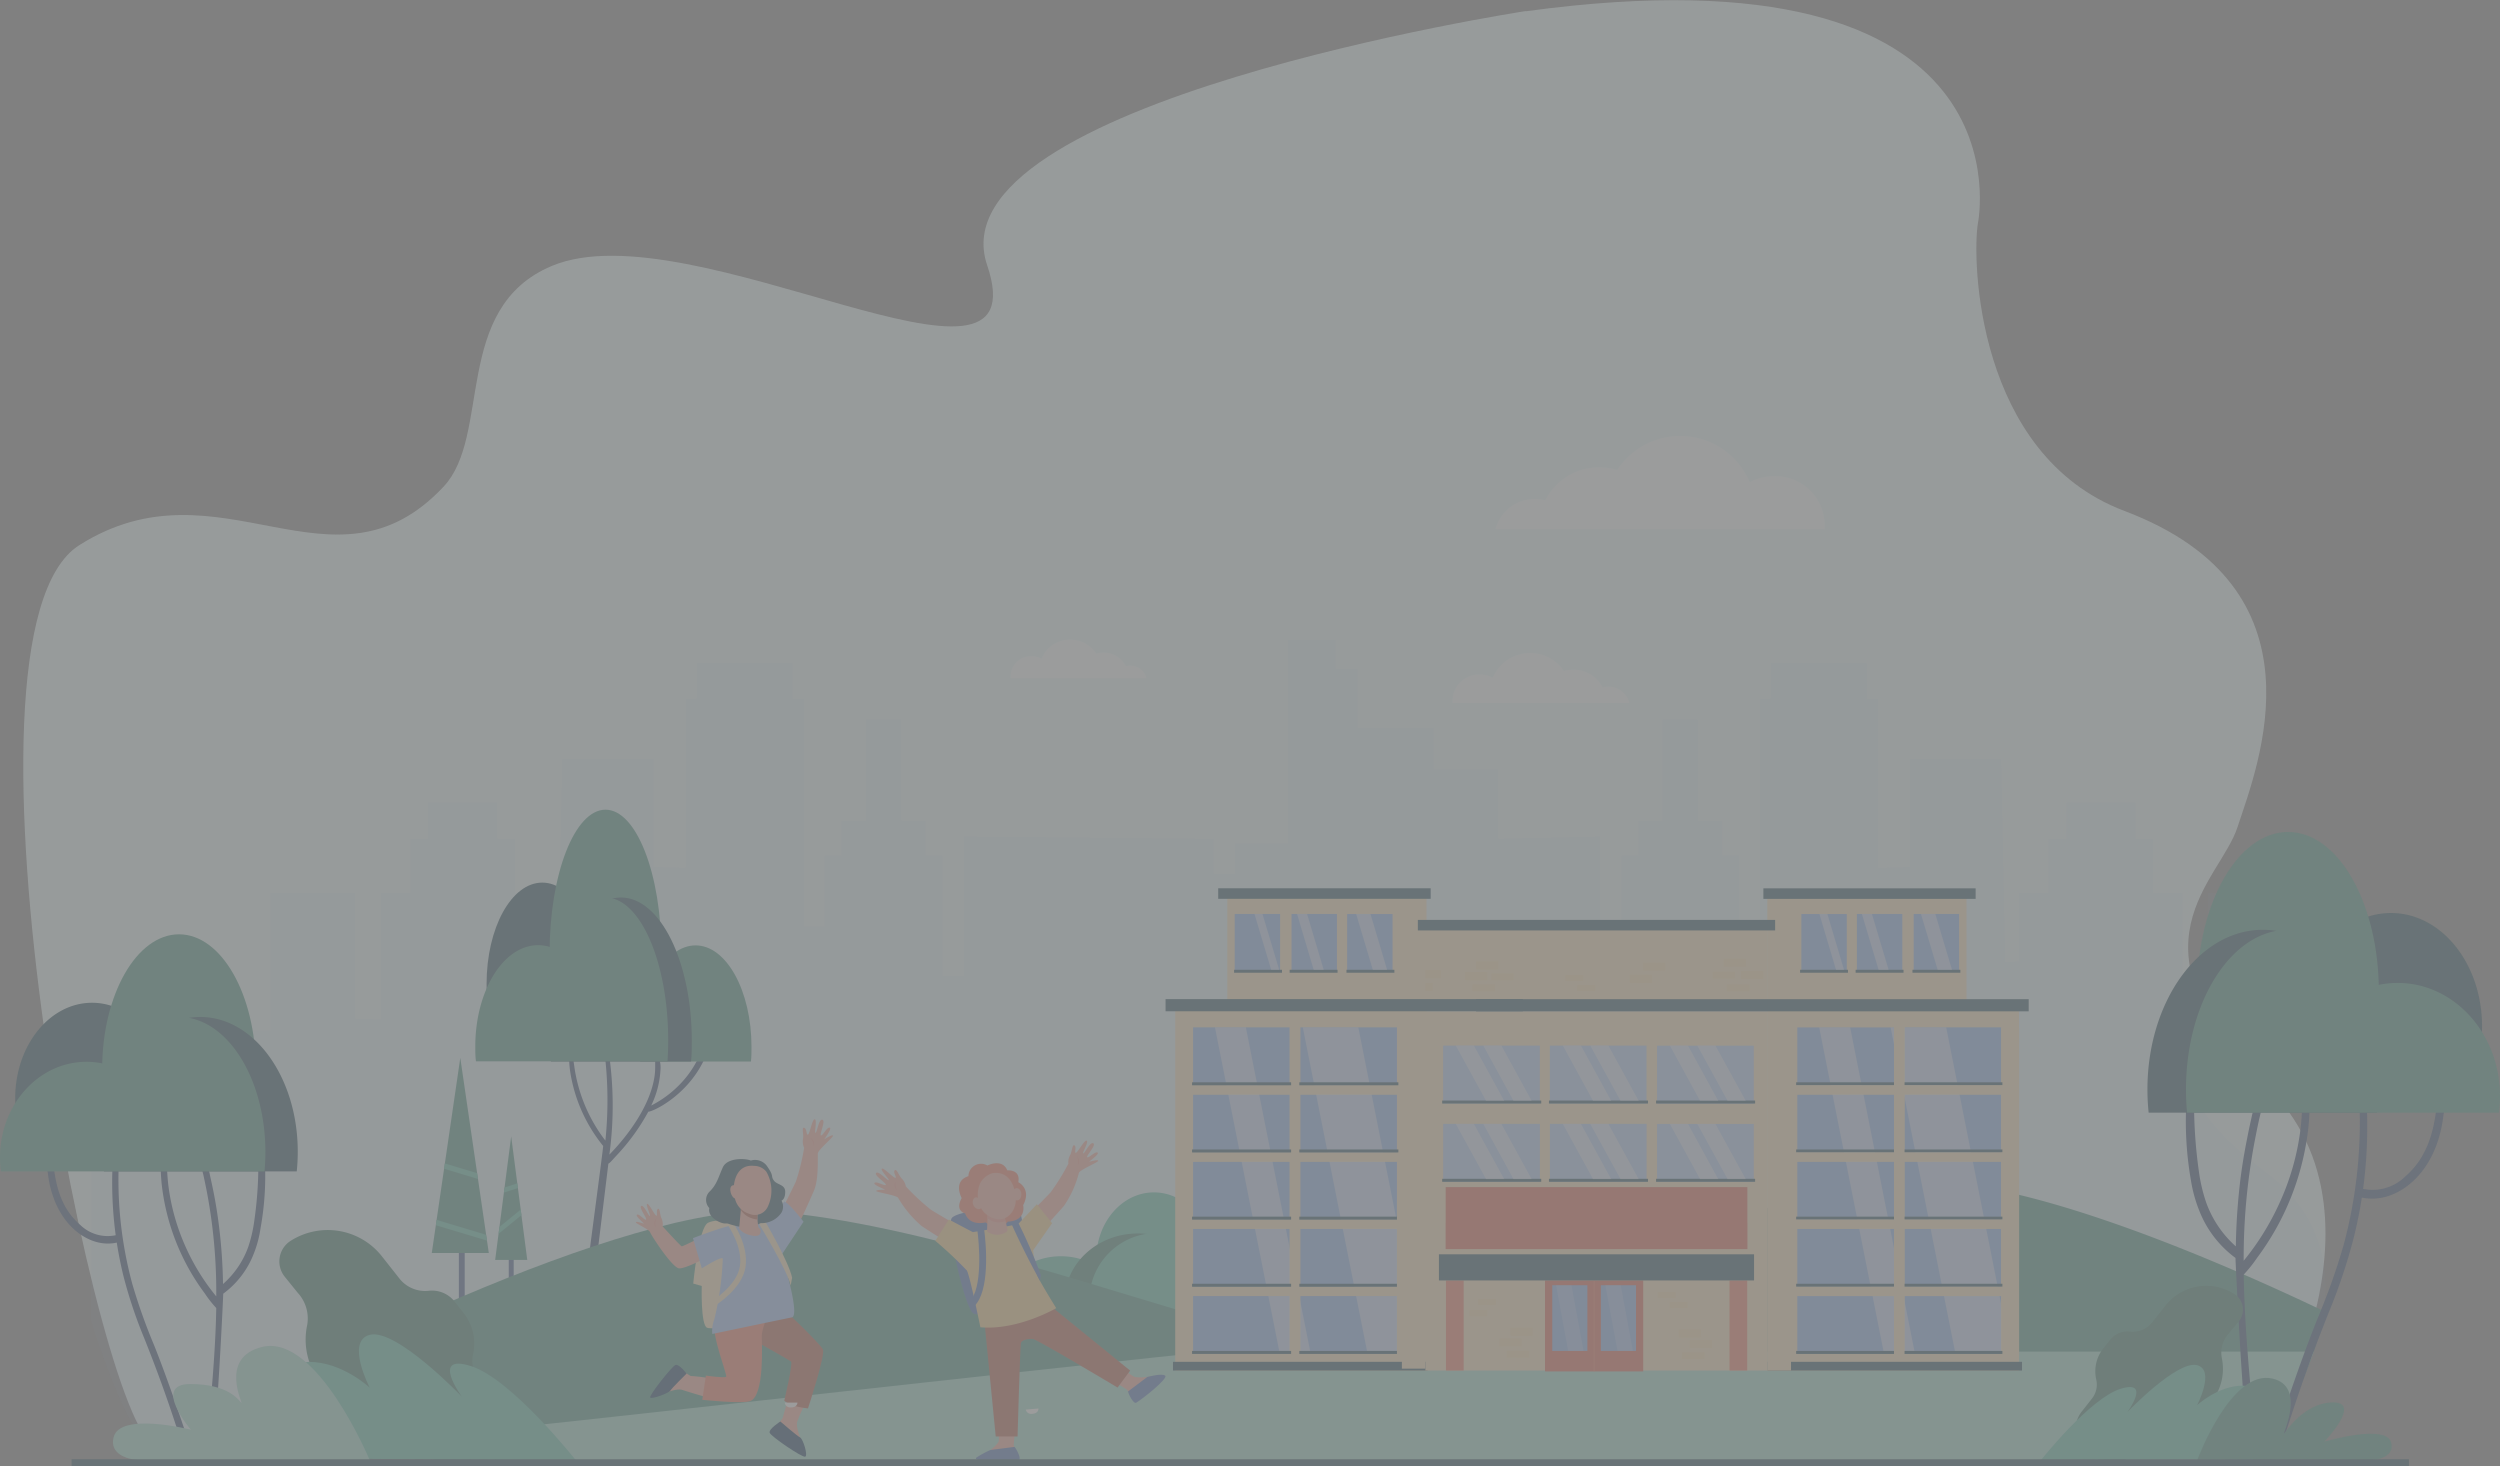 <svg xmlns="http://www.w3.org/2000/svg" viewBox="0 0 369.93 217">
  <rect x="0" y="0" width="369.93" height="217" fill="#808080" stroke="none"/>
  <defs>
    <style>
      .cls-1 {
        isolation: isolate;
      }

      .cls-2 {
        opacity: 0.22;
      }

      .cls-3 {
        fill: #eafcfc;
      }

      .cls-17, .cls-21, .cls-24, .cls-25, .cls-4 {
        mix-blend-mode: multiply;
      }

      .cls-4 {
        opacity: 0.1;
      }

      .cls-5 {
        fill: #86b1f2;
      }

      .cls-6 {
        fill: #355389;
      }

      .cls-7 {
        fill: #3c8f7c;
      }

      .cls-8 {
        fill: #50bfa5;
      }

      .cls-9 {
        fill: #367f6c;
      }

      .cls-10 {
        fill: #29446d;
      }

      .cls-11 {
        fill: #184655;
      }

      .cls-12 {
        fill: #96d9c9;
      }

      .cls-13 {
        fill: #327765;
      }

      .cls-14, .cls-19, .cls-23, .cls-33 {
        fill: #fff;
      }

      .cls-14 {
        opacity: 0.8;
      }

      .cls-15 {
        fill: #fcf5eb;
      }

      .cls-16, .cls-17, .cls-21 {
        fill: #fae0b2;
      }

      .cls-18, .cls-25 {
        fill: #e25a44;
      }

      .cls-19, .cls-23 {
        mix-blend-mode: overlay;
      }

      .cls-19, .cls-21 {
        opacity: 0.5;
      }

      .cls-20 {
        fill: #accbf9;
      }

      .cls-22 {
        fill: #f47458;
      }

      .cls-23 {
        opacity: 0.2;
      }

      .cls-24, .cls-30 {
        fill: #f7cc7f;
      }

      .cls-24, .cls-25 {
        opacity: 0.3;
      }

      .cls-26 {
        fill: #466eb6;
      }

      .cls-27 {
        fill: #f7a491;
      }

      .cls-28 {
        fill: #b75742;
      }

      .cls-29 {
        fill: #f48c7f;
      }

      .cls-31 {
        fill: #07345a;
      }

      .cls-32 {
        fill: #9bc1f9;
      }
    </style>
  </defs>
  <g class="cls-1">
    <g id="Layer_2" data-name="Layer 2">
      <g id="Layer_1-2" data-name="Layer 1">
        <g class="cls-2">
          <g>
            <path class="cls-3" d="M225.76,1.64s-87.87,13.46-79.69,37.6-43.73-8.58-64.44.12c-14.75,6.2-8.85,25.06-16,32.66C49.28,89.45,32.55,67.5,11.73,80.67S14.86,214.12,23.34,214.1l305.76,2.24,3.85.13s23.54-35.37,2.23-56-6.68-30.09-4.09-38.08c3-9.16,13.62-35.33-16.72-46.78-22-8.3-22.58-37.33-21.69-42.6,0,0,8.51-41.65-66.92-31.34Z"/>
            <g class="cls-4">
              <path class="cls-5" d="M13.51,163.45h9.62V143.63h9.25v8.83H40V132.13H52.57v18.59l3.75.12V132.09H60.7v-8h2.62v-5.36H73.57v5.36H76.2v8h4.37v10.15l2,.12.61-30.08H96.7v16l4.75.12v-25h1.62V98.11h14.25v5.28H119V137.1h3V126.59h2.5v-5.14h3.62v-15h5.25v15H137v5.14h2.5v17.78h1.75l1.37,0v-20.6l37,.34v5.18h3.13v-4.51h7.78V94.65h7.13v4.29h3.25v8.8h11.25v6.08h9.55V124.1l15.07-.33v20.6l1.38,0h1.75V126.6h2.5v-5.13H246v-15h5.25v15h3.62v5.13h2.51v10.52h3V103.41H262V98.13h14.26v5.28h1.62v25l4.75-.12v-16h13.51l.6,30.08,2-.12V132.11h4.38v-8h2.63v-5.37H316v5.37h2.63v8H323v18.74l3.32-.1c-3.57,5.16-5.45,11.94,8.85,22.6,18.16,13.54,3.76,35.3-.91,41.45H48.49l-25.15-.15c-2.46,0-6.23-7.8-9.83-19.14Z"/>
              <path class="cls-5" d="M331.09,144.05c-.79,1.86-2.67,3.82-4.33,6.08v-18h8.31C334.32,137.07,332.18,141.45,331.09,144.05Z"/>
            </g>
            <g>
              <rect class="cls-6" x="67.9" y="182.04" width="0.86" height="14.3" transform="translate(136.66 378.37) rotate(180)"/>
              <polygon class="cls-7" points="68.11 156.53 72.33 185.41 63.89 185.41 68.11 156.53"/>
              <polygon class="cls-8" points="72.06 183.57 64.49 181.3 64.6 180.51 71.93 182.72 72.06 183.57"/>
              <polygon class="cls-8" points="70.72 174.45 65.71 172.94 65.82 172.16 70.6 173.6 70.72 174.45"/>
            </g>
            <g>
              <rect class="cls-6" x="75.28" y="183.05" width="0.73" height="7.68" transform="translate(151.29 373.79) rotate(180)"/>
              <polygon class="cls-7" points="75.64 168.15 78.02 186.43 73.27 186.43 75.64 168.15"/>
              <polygon class="cls-8" points="77.16 179.8 73.77 182.57 73.9 181.56 77.05 178.99 77.16 179.8"/>
              <polygon class="cls-8" points="76.64 175.79 74.56 176.47 74.66 175.72 76.55 175.1 76.64 175.79"/>
            </g>
            <g>
              <path class="cls-7" d="M172,189.54a5.89,5.89,0,0,1-.09-1c0-3.88,3.82-7,8.53-7s8.54,3.16,8.54,7a5.89,5.89,0,0,1-.09,1Z"/>
              <path class="cls-8" d="M162.3,187.81a11.52,11.52,0,0,1-.09-1.45c0-5.48,3.82-9.92,8.54-9.92s8.53,4.44,8.53,9.92a11.52,11.52,0,0,1-.09,1.45Z"/>
              <path class="cls-8" d="M165.43,193.89a5.8,5.8,0,0,0,.09-1c0-3.88-3.82-7-8.54-7s-8.53,3.15-8.53,7a5.8,5.8,0,0,0,.09,1Z"/>
              <path class="cls-9" d="M179.09,193.89a9.79,9.79,0,0,0,.11-1.45c0-5.48-4.84-9.92-10.82-9.92s-10.82,4.44-10.82,9.92a8.6,8.6,0,0,0,.12,1.45Z"/>
              <path class="cls-8" d="M170.78,182.52a9.46,9.46,0,0,1,7.41,3.62,13.08,13.08,0,0,1,2.84-.31c5.3,0,9.6,3.15,9.6,7,0,.35-2.82,7.68-2.89,8l-26.46-7a10,10,0,0,1,9.5-11.37Z"/>
            </g>
            <path class="cls-7" d="M283.38,175c13.6-1.11,39.73,9.1,60.47,19a41.89,41.89,0,0,1-5.41,14.6l-9.19-.14h7.85c-4.64-.12-79.22-8.72-130-14C234.59,186.59,262.13,176.68,283.38,175Z"/>
            <g>
              <path class="cls-10" d="M104.63,155.32a.32.32,0,0,0-.54-.21c-.18.21-.17.07-.35.53a14.84,14.84,0,0,1-2.15,3.69,16,16,0,0,1-5.23,4.26,13.77,13.77,0,0,0,1.37-5.25,4,4,0,0,0-.29-1.93.24.24,0,0,0-.43.05c-.16.93.08,1.63-.24,3.29-.75,4-3.73,8.16-6.6,11.1A53.74,53.74,0,0,0,90,155.19a24.48,24.48,0,0,0-.66-2.41.16.16,0,0,0-.3.08c0,.26.52,3.72.54,4a57.91,57.91,0,0,1,0,11.92A23.3,23.3,0,0,1,85.18,159c-.21-1-.27-2.1-.55-3.12,0-.14-.29-.16-.32,0-.3,1.52.3,4.22.73,5.69a23.06,23.06,0,0,0,4.21,8c.07.09-3.09,23.33-3,23.62.14.5,1,.84,1.19,0,.06-.36,1.79-14.48,2.58-21,.29-.15.48-.43,1.24-1.24a30.87,30.87,0,0,0,4.67-6.45c.7,0,5.75-2.37,8.26-7.69.07-.15.39-.87.44-1A1.34,1.34,0,0,0,104.63,155.32Z"/>
              <path class="cls-11" d="M88.42,147.79q.09-1.08.09-2.19c0-8.3-3.71-15-8.27-15S72,137.3,72,145.6c0,.74,0,1.47.08,2.19Z"/>
              <path class="cls-7" d="M97.78,144.1q.09-1.51.09-3.09c0-11.71-3.71-21.2-8.27-21.2s-8.27,9.49-8.27,21.2c0,1.05,0,2.08.08,3.09Z"/>
              <path class="cls-7" d="M94.75,157.08q-.09-1.07-.09-2.19c0-8.3,3.71-15,8.27-15s8.27,6.73,8.27,15c0,.75,0,1.48-.08,2.19Z"/>
              <path class="cls-11" d="M81.52,157.08q-.12-1.52-.12-3.09c0-11.7,4.7-21.19,10.49-21.19s10.48,9.49,10.48,21.19c0,1,0,2.08-.11,3.09Z"/>
              <path class="cls-7" d="M89.57,132.8c-2.9,0-5.48,3-7.19,7.73a6.16,6.16,0,0,0-2.75-.67c-5.14,0-9.3,6.73-9.3,15,0,.75,0,1.48.1,2.19H98.77c.06-1,.1-2,.1-3.09C98.87,142.29,94.7,132.8,89.57,132.8Z"/>
            </g>
            <path class="cls-12" d="M79.76,200H342.37A56.27,56.27,0,0,1,333,216.47l-3.85-.1-249.34-.18Z"/>
            <path class="cls-7" d="M114.63,179.3c21.25,1.74,48.79,11.65,76.24,19.45-50.75,5.27-125.33,13.87-130,14h7.85l-11.08.18-30.22-.41C41.56,203.47,93.38,177.57,114.63,179.3Z"/>
            <g>
              <g>
                <path class="cls-10" d="M22.82,199.1A85.83,85.83,0,0,1,19.58,190a59.08,59.08,0,0,1-1.89-19.86c0-.44-.74-.56-.8-.11a37.74,37.74,0,0,0-.29,4.75,58.67,58.67,0,0,0,.52,8,5.81,5.81,0,0,1-5.25-1.53c-2.58-2.22-3.5-5.18-3.9-8.46,0-.34,0-.66-.34-.85a.2.2,0,0,0-.39,0c-.41.4-.21,1.2-.15,1.72.85,7,5.3,10.38,8.89,10.35a6,6,0,0,0,1.3-.14c.26,1.67.59,3.33,1,5a69.54,69.54,0,0,0,3.06,9.14c4.09,10.23,5.39,15.45,6.55,18.41a.49.49,0,0,0,.94-.25C28.77,216,25.58,206,22.82,199.1Z"/>
                <path class="cls-10" d="M39.21,172.2c0-.22-.18-.36-.23-.57s-.53-.3-.58,0-.13.28-.17.45a58.66,58.66,0,0,1-.61,8.62,20.59,20.59,0,0,1-.89,3.82A13.26,13.26,0,0,1,33,190a78.51,78.51,0,0,0-.59-8.53q-.31-2.55-.81-5.07c-.16-.81-.34-1.63-.52-2.44a9.09,9.09,0,0,0-.81-2.44.28.28,0,0,0-.51.13,9.51,9.51,0,0,0,.33,2.19c.16.73.31,1.47.46,2.2A79.31,79.31,0,0,1,32,191.83a32.24,32.24,0,0,1-4.43-7.1,31.84,31.84,0,0,1-2.67-9.42c-.1-.91-.17-1.83-.19-2.74l0-1.42c0-.25-.1-1-.53-.77s-.36.64-.4,1,0,.84,0,1.26c0,.81.06,1.62.13,2.43a33.16,33.16,0,0,0,6.4,16.33A16.68,16.68,0,0,0,32,193.55c-.15,9.34-1.6,21.14-1.63,22.08a4.52,4.52,0,0,0,.08.63c.07.42.65.32.77,0,.22-.62.2-.86.54-4.27.6-6.07,1.27-20,1.27-20.56a13.25,13.25,0,0,0,4.52-5.92,16.4,16.4,0,0,0,1-3.76A43.12,43.12,0,0,0,39.21,172.2Z"/>
              </g>
              <path class="cls-11" d="M24.87,164.58a17.41,17.41,0,0,0,.12-2.06c0-7.81-5.09-14.14-11.37-14.14S2.25,154.71,2.25,162.52a17.41,17.41,0,0,0,.12,2.06Z"/>
              <path class="cls-7" d="M37.74,161.11q.12-1.43.12-2.91c0-11-5.09-19.95-11.37-19.95s-11.37,8.93-11.37,19.95q0,1.49.12,2.91Z"/>
              <path class="cls-11" d="M15.38,173.33a27.78,27.78,0,0,1-.15-2.91c0-11,6.45-19.94,14.41-19.94s14.42,8.93,14.42,19.94a27.78,27.78,0,0,1-.15,2.91Z"/>
              <path class="cls-7" d="M26.45,150.48c-4,0-7.53,2.83-9.88,7.27a11.57,11.57,0,0,0-3.78-.63C5.73,157.12,0,163.46,0,171.27a15.49,15.49,0,0,0,.14,2.06h39c.08-1,.13-1.92.13-2.91C39.24,159.41,33.51,150.48,26.45,150.48Z"/>
            </g>
            <g>
              <path class="cls-13" d="M44.05,191.29,42.2,189a3.62,3.62,0,0,1,.61-5.26h0A10.21,10.21,0,0,1,56.59,186l2.47,3.13A4.84,4.84,0,0,0,63.44,191a4.26,4.26,0,0,1,3.85,1.62l1.3,1.65A7.28,7.28,0,0,1,70,200.41a4.42,4.42,0,0,0,.88,3.74l1.84,2.33a5.51,5.51,0,0,1-.93,8l-1.45,1.05A6.16,6.16,0,0,1,62,214.16h0c-2.16-3.57-4.66-4.72-6.68-5a11.37,11.37,0,0,1-7.6-4.21l-.26-.33a10.27,10.27,0,0,1-2-8.57A5.61,5.61,0,0,0,44.05,191.29Z"/>
              <path class="cls-8" d="M85.25,216.13s-9.57-12.12-15.6-14-1.31,4.54-1.31,4.54-9.71-10.16-13.63-9.15c-3.6.92,0,7.82,0,7.82s-4.05-3.82-9-3.82,3.79,14.31,3.79,14.31Z"/>
              <path class="cls-12" d="M54.71,216.06s-7.79-18.69-15.89-16.76c-6.56,1.57-2.71,8.67-3.11,8.28s-1.86-2.78-7.56-2.78.1,6.76.1,6.76-10.49-2.68-11.44,1.11c-.79,3.15,3.62,3.39,3.62,3.39Z"/>
            </g>
            <path class="cls-14" d="M221.3,78.29a6,6,0,0,1,5.85-4.45,6.27,6.27,0,0,1,1.52.19,8.88,8.88,0,0,1,8-4.87,9.16,9.16,0,0,1,2.64.38,11.14,11.14,0,0,1,19.59,1.82,7.71,7.71,0,0,1,3.63-.9A7.31,7.31,0,0,1,270,77.6c0,.23,0,.46,0,.69Z"/>
            <path class="cls-14" d="M169.63,100.33a2.44,2.44,0,0,0-2.41-1.83,2.59,2.59,0,0,0-.63.07,3.66,3.66,0,0,0-3.3-2,3.81,3.81,0,0,0-1.08.15,4.55,4.55,0,0,0-3.85-2.07,4.5,4.5,0,0,0-4.23,2.82,3.23,3.23,0,0,0-1.5-.37,3,3,0,0,0-3.08,2.94,2.81,2.81,0,0,0,0,.29Z"/>
            <path class="cls-14" d="M241.09,104a3.2,3.2,0,0,0-3.15-2.39,3.59,3.59,0,0,0-.81.1,4.78,4.78,0,0,0-4.3-2.61,5.08,5.08,0,0,0-1.42.2,6,6,0,0,0-10.52,1,4.12,4.12,0,0,0-1.95-.49,3.93,3.93,0,0,0-4,3.84c0,.12,0,.25,0,.37Z"/>
            <rect class="cls-15" x="206.72" y="152.03" width="4.19" height="49.47" transform="translate(417.63 353.54) rotate(180)"/>
            <rect class="cls-16" x="181.61" y="132.22" width="29.44" height="16.23"/>
            <rect class="cls-17" x="207.58" y="132.22" width="3.47" height="16.23"/>
            <rect class="cls-11" x="180.26" y="131.44" width="31.44" height="1.56"/>
            <rect class="cls-5" x="181.78" y="136.17" width="8.57" height="6.72" transform="translate(325.59 -46.54) rotate(90)"/>
            <rect class="cls-5" x="190.18" y="136.16" width="8.57" height="6.72" transform="translate(333.99 -54.94) rotate(90)"/>
            <rect class="cls-5" x="198.42" y="136.16" width="8.57" height="6.72" transform="translate(342.22 -63.17) rotate(90)"/>
            <rect class="cls-16" x="261.55" y="132.22" width="29.44" height="16.23" transform="translate(552.54 280.67) rotate(180)"/>
            <rect class="cls-17" x="261.55" y="132.22" width="3.47" height="16.23" transform="translate(526.57 280.67) rotate(180)"/>
            <rect class="cls-16" x="173.9" y="148.69" width="37.22" height="54.11"/>
            <rect class="cls-5" x="179.41" y="149.15" width="8.57" height="14.31" transform="translate(340 -27.39) rotate(90)"/>
            <rect class="cls-5" x="179.41" y="159.09" width="8.57" height="14.31" transform="translate(349.94 -17.45) rotate(90)"/>
            <rect class="cls-5" x="179.41" y="169.03" width="8.57" height="14.31" transform="translate(359.88 -7.51) rotate(90)"/>
            <rect class="cls-5" x="179.41" y="178.97" width="8.57" height="14.31" transform="translate(369.82 2.43) rotate(90)"/>
            <rect class="cls-5" x="179.41" y="188.91" width="8.57" height="14.31" transform="translate(379.76 12.36) rotate(90)"/>
            <rect class="cls-5" x="195.27" y="149.15" width="8.57" height="14.31" transform="translate(355.86 -43.25) rotate(90)"/>
            <rect class="cls-5" x="195.27" y="159.09" width="8.57" height="14.31" transform="translate(365.8 -33.31) rotate(90)"/>
            <rect class="cls-5" x="195.27" y="169.03" width="8.57" height="14.31" transform="translate(375.74 -23.38) rotate(90)"/>
            <rect class="cls-5" x="195.27" y="178.97" width="8.57" height="14.31" transform="translate(385.68 -13.44) rotate(90)"/>
            <rect class="cls-5" x="195.27" y="188.91" width="8.57" height="14.31" transform="translate(395.62 -3.5) rotate(90)"/>
            <rect class="cls-16" x="261.55" y="148.69" width="37.22" height="54.11" transform="translate(560.31 351.49) rotate(180)"/>
            <rect class="cls-11" x="261.55" y="201.51" width="37.66" height="1.29" transform="translate(560.75 404.31) rotate(180)"/>
            <rect class="cls-11" x="173.58" y="201.51" width="37.66" height="1.29" transform="translate(384.81 404.31) rotate(180)"/>
            <rect class="cls-17" x="261.55" y="148.69" width="3.47" height="54.11" transform="translate(526.57 351.49) rotate(180)"/>
            <rect class="cls-11" x="260.93" y="131.44" width="31.41" height="1.56" transform="translate(553.27 264.45) rotate(180)"/>
            <rect class="cls-16" x="210.92" y="136.82" width="50.63" height="11.24" transform="translate(472.47 284.89) rotate(180)"/>
            <rect class="cls-16" x="210.92" y="149.64" width="50.63" height="53.16" transform="translate(472.47 352.44) rotate(180)"/>
            <rect class="cls-5" x="284.69" y="149.15" width="8.57" height="14.31" transform="translate(445.28 -132.67) rotate(90)"/>
            <rect class="cls-5" x="284.69" y="159.09" width="8.57" height="14.31" transform="translate(455.21 -122.73) rotate(90)"/>
            <rect class="cls-5" x="284.69" y="169.03" width="8.57" height="14.31" transform="translate(465.15 -112.79) rotate(90)"/>
            <rect class="cls-5" x="284.69" y="178.97" width="8.57" height="14.31" transform="translate(475.09 -102.85) rotate(90)"/>
            <rect class="cls-5" x="284.69" y="188.91" width="8.57" height="14.31" transform="translate(485.03 -92.91) rotate(90)"/>
            <rect class="cls-5" x="268.83" y="149.15" width="8.57" height="14.31" transform="translate(429.41 -116.8) rotate(90)"/>
            <rect class="cls-5" x="282.25" y="136.17" width="8.57" height="6.72" transform="translate(426.06 -147.01) rotate(90)"/>
            <rect class="cls-5" x="273.85" y="136.17" width="8.57" height="6.72" transform="translate(417.66 -138.61) rotate(90)"/>
            <rect class="cls-5" x="265.62" y="136.16" width="8.57" height="6.72" transform="translate(409.43 -130.37) rotate(90)"/>
            <rect class="cls-5" x="268.83" y="159.09" width="8.57" height="14.31" transform="translate(439.35 -106.87) rotate(90)"/>
            <rect class="cls-5" x="268.83" y="169.03" width="8.57" height="14.31" transform="translate(449.29 -96.93) rotate(90)"/>
            <rect class="cls-5" x="268.83" y="178.97" width="8.57" height="14.31" transform="translate(459.23 -86.99) rotate(90)"/>
            <rect class="cls-5" x="268.83" y="188.91" width="8.57" height="14.31" transform="translate(469.17 -77.05) rotate(90)"/>
            <rect class="cls-18" x="228.62" y="189.47" width="14.53" height="13.46" transform="translate(471.77 392.4) rotate(180)"/>
            <rect class="cls-11" x="282.99" y="143.5" width="7.09" height="0.44" transform="translate(573.07 287.44) rotate(180)"/>
            <rect class="cls-11" x="274.59" y="143.5" width="7.09" height="0.44" transform="translate(556.26 287.44) rotate(180)"/>
            <rect class="cls-11" x="266.35" y="143.5" width="7.09" height="0.44" transform="translate(539.8 287.44) rotate(180)"/>
            <rect class="cls-11" x="199.24" y="143.5" width="7.09" height="0.44" transform="translate(405.57 287.44) rotate(180)"/>
            <rect class="cls-11" x="190.84" y="143.5" width="7.09" height="0.44" transform="translate(388.76 287.44) rotate(180)"/>
            <rect class="cls-11" x="182.6" y="143.5" width="7.09" height="0.44" transform="translate(372.3 287.44) rotate(180)"/>
            <polygon class="cls-19" points="289.27 199.9 297.49 199.9 287.98 152.02 279.76 152.02 289.27 199.9"/>
            <rect class="cls-16" x="296.12" y="152.02" width="2.64" height="48.71" transform="translate(594.89 352.75) rotate(180)"/>
            <polygon class="cls-19" points="278.7 199.9 283.28 199.9 273.77 152.02 269.19 152.02 278.7 199.9"/>
            <rect class="cls-11" x="265.78" y="160.14" width="14.66" height="0.44" transform="translate(546.22 320.73) rotate(180)"/>
            <rect class="cls-11" x="281.64" y="170.08" width="14.66" height="0.44" transform="translate(577.94 340.61) rotate(180)"/>
            <rect class="cls-11" x="265.78" y="170.08" width="14.66" height="0.44" transform="translate(546.22 340.61) rotate(180)"/>
            <rect class="cls-11" x="281.64" y="180.02" width="14.66" height="0.44" transform="translate(577.94 360.49) rotate(180)"/>
            <rect class="cls-11" x="265.78" y="180.02" width="14.66" height="0.44" transform="translate(546.22 360.49) rotate(180)"/>
            <rect class="cls-11" x="281.64" y="189.96" width="14.66" height="0.44" transform="translate(577.94 380.36) rotate(180)"/>
            <rect class="cls-11" x="265.78" y="189.96" width="14.66" height="0.44" transform="translate(546.22 380.36) rotate(180)"/>
            <rect class="cls-11" x="281.64" y="199.9" width="14.66" height="0.44" transform="translate(577.94 400.24) rotate(180)"/>
            <rect class="cls-11" x="265.78" y="199.9" width="14.66" height="0.44" transform="translate(546.22 400.24) rotate(180)"/>
            <rect class="cls-11" x="281.64" y="160.14" width="14.66" height="0.44" transform="translate(577.94 320.73) rotate(180)"/>
            <rect class="cls-16" x="280.26" y="151.97" width="1.56" height="48.77" transform="translate(562.08 352.7) rotate(180)"/>
            <rect class="cls-16" x="265.78" y="190.4" width="30.87" height="1.37" transform="translate(562.43 382.18) rotate(180)"/>
            <rect class="cls-16" x="265.78" y="180.47" width="30.87" height="1.37" transform="translate(562.43 362.3) rotate(180)"/>
            <rect class="cls-16" x="265.78" y="170.53" width="30.87" height="1.37" transform="translate(562.43 342.43) rotate(180)"/>
            <rect class="cls-16" x="265.78" y="160.59" width="30.87" height="1.37" transform="translate(562.43 322.55) rotate(180)"/>
            <polygon class="cls-19" points="202.28 199.9 210.5 199.9 200.99 152.02 192.78 152.02 202.28 199.9"/>
            <polygon class="cls-19" points="189.29 199.9 193.86 199.9 184.35 152.02 179.78 152.02 189.29 199.9"/>
            <rect class="cls-16" x="190.85" y="151.97" width="1.56" height="48.77" transform="translate(383.25 352.7) rotate(180)"/>
            <rect class="cls-16" x="176.36" y="190.4" width="30.87" height="1.37" transform="translate(383.6 382.18) rotate(180)"/>
            <rect class="cls-16" x="176.36" y="180.47" width="30.87" height="1.37" transform="translate(383.6 362.3) rotate(180)"/>
            <rect class="cls-16" x="176.36" y="170.53" width="30.87" height="1.37" transform="translate(383.6 342.43) rotate(180)"/>
            <rect class="cls-16" x="176.36" y="160.59" width="30.87" height="1.37" transform="translate(383.6 322.55) rotate(180)"/>
            <polygon class="cls-19" points="286.72 143.5 288.84 143.5 286.37 135.24 284.25 135.24 286.72 143.5"/>
            <polygon class="cls-19" points="277.98 143.5 279.46 143.5 276.99 135.24 275.51 135.24 277.98 143.5"/>
            <polygon class="cls-19" points="271.68 143.5 272.86 143.5 270.4 135.24 269.22 135.24 271.68 143.5"/>
            <polygon class="cls-19" points="203.14 143.5 205.25 143.5 202.79 135.24 200.67 135.24 203.14 143.5"/>
            <polygon class="cls-19" points="194.39 143.5 195.87 143.5 193.41 135.24 191.93 135.24 194.39 143.5"/>
            <polygon class="cls-19" points="188.1 143.5 189.28 143.5 186.81 135.24 185.63 135.24 188.1 143.5"/>
            <rect class="cls-11" x="176.39" y="160.14" width="14.66" height="0.44" transform="translate(367.44 320.73) rotate(180)"/>
            <rect class="cls-11" x="192.25" y="170.08" width="14.66" height="0.44" transform="translate(399.17 340.61) rotate(180)"/>
            <rect class="cls-11" x="176.39" y="170.08" width="14.66" height="0.44" transform="translate(367.44 340.61) rotate(180)"/>
            <rect class="cls-11" x="192.25" y="180.02" width="14.66" height="0.44" transform="translate(399.17 360.49) rotate(180)"/>
            <rect class="cls-11" x="176.39" y="180.02" width="14.66" height="0.44" transform="translate(367.44 360.49) rotate(180)"/>
            <rect class="cls-11" x="192.25" y="189.96" width="14.66" height="0.44" transform="translate(399.17 380.36) rotate(180)"/>
            <rect class="cls-11" x="176.39" y="189.96" width="14.66" height="0.44" transform="translate(367.44 380.36) rotate(180)"/>
            <rect class="cls-11" x="192.25" y="199.9" width="14.66" height="0.44" transform="translate(399.17 400.24) rotate(180)"/>
            <rect class="cls-11" x="176.39" y="199.9" width="14.66" height="0.44" transform="translate(367.44 400.24) rotate(180)"/>
            <rect class="cls-11" x="192.25" y="160.14" width="14.66" height="0.44" transform="translate(399.17 320.73) rotate(180)"/>
            <rect class="cls-20" x="232.21" y="151.86" width="8.57" height="14.31" transform="translate(395.5 -77.49) rotate(90)"/>
            <rect class="cls-20" x="248.08" y="151.86" width="8.57" height="14.31" transform="translate(411.37 -93.35) rotate(90)"/>
            <rect class="cls-11" x="229.19" y="162.85" width="14.66" height="0.44" transform="translate(473.05 326.14) rotate(180)"/>
            <rect class="cls-20" x="216.42" y="151.86" width="8.57" height="14.31" transform="translate(379.71 -61.7) rotate(90)"/>
            <rect class="cls-11" x="213.4" y="162.85" width="14.66" height="0.44" transform="translate(441.46 326.14) rotate(180)"/>
            <rect class="cls-11" x="245.06" y="162.85" width="14.66" height="0.44" transform="translate(504.77 326.14) rotate(180)"/>
            <rect class="cls-20" x="232.21" y="163.44" width="8.57" height="14.31" transform="translate(407.09 -65.91) rotate(90)"/>
            <rect class="cls-20" x="248.08" y="163.44" width="8.57" height="14.31" transform="translate(422.95 -81.77) rotate(90)"/>
            <rect class="cls-11" x="229.19" y="174.43" width="14.66" height="0.44" transform="translate(473.05 349.3) rotate(180)"/>
            <rect class="cls-20" x="216.42" y="163.44" width="8.57" height="14.31" transform="translate(391.3 -50.12) rotate(90)"/>
            <rect class="cls-11" x="213.4" y="174.43" width="14.66" height="0.44" transform="translate(441.46 349.3) rotate(180)"/>
            <rect class="cls-11" x="245.06" y="174.43" width="14.66" height="0.44" transform="translate(504.77 349.3) rotate(180)"/>
            <rect class="cls-21" x="210.92" y="136.82" width="50.63" height="3.74" transform="translate(472.47 277.39) rotate(180)"/>
            <rect class="cls-11" x="209.8" y="136.11" width="52.87" height="1.56" transform="translate(472.47 273.79) rotate(180)"/>
            <rect class="cls-22" x="235.83" y="189.47" width="0.12" height="13.46" transform="translate(471.77 392.4) rotate(180)"/>
            <rect class="cls-22" x="213.96" y="189.47" width="2.62" height="13.33" transform="translate(430.54 392.27) rotate(180)"/>
            <rect class="cls-22" x="255.92" y="189.47" width="2.62" height="13.33" transform="translate(514.46 392.27) rotate(180)"/>
            <rect class="cls-5" x="234.62" y="192.44" width="9.72" height="5.2" transform="translate(434.52 -44.44) rotate(90)"/>
            <rect class="cls-5" x="227.43" y="192.44" width="9.72" height="5.2" transform="translate(427.33 -37.25) rotate(90)"/>
            <polygon class="cls-23" points="239.35 199.9 241.62 199.9 239.82 190.18 237.55 190.18 239.35 199.9"/>
            <polygon class="cls-23" points="232.05 199.9 234.32 199.9 232.53 190.18 230.26 190.18 232.05 199.9"/>
            <rect class="cls-16" x="206.72" y="177.66" width="3.78" height="23.45" transform="translate(417.21 378.77) rotate(180)"/>
            <rect class="cls-17" x="207.44" y="149.47" width="3.47" height="53.05"/>
            <rect class="cls-24" x="255.05" y="141.84" width="3.29" height="1.2" transform="translate(513.4 284.89) rotate(180)"/>
            <rect class="cls-24" x="257.65" y="143.67" width="3.29" height="1.2" transform="translate(518.58 288.55) rotate(180)"/>
            <rect class="cls-24" x="255.52" y="145.66" width="3.36" height="1.02" transform="translate(514.4 292.34) rotate(180)"/>
            <rect class="cls-24" x="253.43" y="143.78" width="3.27" height="1.02" transform="translate(510.13 288.57) rotate(180)"/>
            <rect class="cls-24" x="233.4" y="145.76" width="2.66" height="0.91" transform="translate(469.45 292.43) rotate(180)"/>
            <rect class="cls-24" x="231.64" y="144.28" width="2.66" height="0.91" transform="translate(465.94 289.47) rotate(180)"/>
            <rect class="cls-24" x="247.06" y="192.66" width="2.66" height="0.91" transform="translate(496.77 386.22) rotate(180)"/>
            <rect class="cls-24" x="245.3" y="191.18" width="2.66" height="0.91" transform="translate(493.25 383.26) rotate(180)"/>
            <rect class="cls-24" x="218.73" y="192.21" width="2.66" height="0.91" transform="translate(440.12 385.33) rotate(180)"/>
            <rect class="cls-24" x="217.41" y="193.87" width="2.66" height="0.91" transform="translate(437.48 388.64) rotate(180)"/>
            <rect class="cls-24" x="218.43" y="142.26" width="3.29" height="1.2"/>
            <rect class="cls-24" x="210.92" y="145.47" width="1.07" height="1.2"/>
            <rect class="cls-24" x="210.9" y="143.55" width="2.29" height="1.2"/>
            <rect class="cls-24" x="216.8" y="143.84" width="3.29" height="1.2"/>
            <rect class="cls-24" x="241.16" y="144.24" width="3.29" height="1.2"/>
            <rect class="cls-24" x="243.12" y="142.44" width="3.29" height="1.2"/>
            <rect class="cls-24" x="217.88" y="145.66" width="3.36" height="1.02"/>
            <rect class="cls-24" x="223.5" y="196.46" width="3.29" height="1.2"/>
            <rect class="cls-24" x="221.87" y="198.04" width="3.29" height="1.2"/>
            <rect class="cls-24" x="222.95" y="199.86" width="3.36" height="1.02"/>
            <rect class="cls-24" x="248.41" y="196.7" width="3.29" height="1.2" transform="translate(500.1 394.61) rotate(180)"/>
            <rect class="cls-24" x="250.04" y="198.28" width="3.29" height="1.2" transform="translate(503.36 397.77) rotate(180)"/>
            <rect class="cls-24" x="248.87" y="200.1" width="3.36" height="1.02" transform="translate(501.11 401.22) rotate(180)"/>
            <rect class="cls-24" x="220.69" y="144.05" width="3.27" height="1.02"/>
            <rect class="cls-18" x="213.91" y="175.66" width="44.64" height="9.17" transform="translate(472.47 360.49) rotate(180)"/>
            <rect class="cls-25" x="213.91" y="180.95" width="44.64" height="3.87" transform="translate(472.47 365.78) rotate(180)"/>
            <polygon class="cls-19" points="255.63 162.88 258.32 162.88 253.84 154.72 251.15 154.72 255.63 162.88"/>
            <polygon class="cls-19" points="251.56 162.88 254.25 162.88 249.78 154.72 247.09 154.72 251.56 162.88"/>
            <polygon class="cls-19" points="239.79 162.88 242.48 162.88 238 154.72 235.31 154.72 239.79 162.88"/>
            <polygon class="cls-19" points="235.72 162.88 238.41 162.88 233.94 154.72 231.25 154.72 235.72 162.88"/>
            <polygon class="cls-19" points="223.95 162.88 226.64 162.88 222.17 154.72 219.48 154.72 223.95 162.88"/>
            <polygon class="cls-19" points="219.89 162.88 222.58 162.88 218.1 154.72 215.41 154.72 219.89 162.88"/>
            <polygon class="cls-19" points="255.63 174.47 258.32 174.47 253.84 166.31 251.15 166.31 255.63 174.47"/>
            <polygon class="cls-19" points="251.56 174.47 254.25 174.47 249.78 166.31 247.09 166.31 251.56 174.47"/>
            <polygon class="cls-19" points="239.79 174.47 242.48 174.47 238 166.31 235.31 166.31 239.79 174.47"/>
            <polygon class="cls-19" points="235.72 174.47 238.41 174.47 233.94 166.31 231.25 166.31 235.72 174.47"/>
            <polygon class="cls-19" points="223.95 174.47 226.64 174.47 222.17 166.31 219.48 166.31 223.95 174.47"/>
            <polygon class="cls-19" points="219.89 174.47 222.58 174.47 218.1 166.31 215.41 166.31 219.89 174.47"/>
            <rect class="cls-11" x="212.92" y="185.6" width="46.63" height="3.87" transform="translate(472.47 375.07) rotate(180)"/>
            <rect class="cls-11" x="172.47" y="147.84" width="52.87" height="1.8"/>
            <rect class="cls-11" x="218.43" y="147.84" width="81.77" height="1.8" transform="translate(518.62 297.49) rotate(180)"/>
            <g>
              <g>
                <path class="cls-10" d="M342.91,195.16a98,98,0,0,0,3.83-10.74A69.89,69.89,0,0,0,349,160.9c0-.52.87-.66.94-.12a40.67,40.67,0,0,1,.34,5.62,67.63,67.63,0,0,1-.61,9.52,6.88,6.88,0,0,0,6.22-1.81c3.05-2.63,4.14-6.14,4.62-10,.05-.39.06-.77.4-1a.24.24,0,0,1,.46,0c.49.47.25,1.42.18,2-1,8.27-6.28,12.28-10.53,12.25a7,7,0,0,1-1.54-.16c-.3,2-.7,3.94-1.18,5.89A82.76,82.76,0,0,1,344.67,194c-4.84,12.11-6.39,18.3-7.77,21.81a.58.58,0,0,1-1.11-.3C335.86,215.21,339.64,203.28,342.91,195.16Z"/>
                <path class="cls-10" d="M323.51,163.31a6.66,6.66,0,0,1,.26-.67c.08-.33.63-.36.69,0,0,.2.15.32.2.53a71.56,71.56,0,0,0,.72,10.21,24.14,24.14,0,0,0,1.06,4.52,15.84,15.84,0,0,0,4.4,6.53,94.84,94.84,0,0,1,.7-10.11q.39-3,1-6c.19-1,.39-1.93.61-2.89a10.46,10.46,0,0,1,1-2.89.32.32,0,0,1,.6.16,12,12,0,0,1-.38,2.59c-.2.86-.38,1.73-.55,2.6A92.84,92.84,0,0,0,332,186.56a38.56,38.56,0,0,0,5.24-8.41A37.2,37.2,0,0,0,340.42,167c.13-1.08.2-2.16.23-3.25,0-.56,0-1.12,0-1.68,0-.29.12-1.16.63-.9s.42.75.46,1.21.05,1,0,1.5c0,1-.06,1.91-.16,2.87a39.27,39.27,0,0,1-7.57,19.34,20.42,20.42,0,0,1-2,2.51c.17,11.06,1.9,25,1.93,26.15a6.23,6.23,0,0,1-.09.74c-.08.5-.77.38-.92,0-.26-.73-.23-1-.63-5-.71-7.19-1.51-23.68-1.51-24.35a15.82,15.82,0,0,1-5.36-7,20.76,20.76,0,0,1-1.23-4.46A50.88,50.88,0,0,1,323.51,163.31Z"/>
              </g>
              <path class="cls-11" d="M340.48,154.29a19.79,19.79,0,0,1-.14-2.45c0-9.24,6-16.74,13.46-16.74s13.47,7.5,13.47,16.74a19.78,19.78,0,0,1-.15,2.45Z"/>
              <path class="cls-7" d="M325.24,150.17c-.09-1.12-.14-2.27-.14-3.44,0-13,6-23.62,13.46-23.62S352,133.68,352,146.73c0,1.17,0,2.32-.15,3.44Z"/>
              <path class="cls-11" d="M351.72,164.64a32.32,32.32,0,0,0,.18-3.44c0-13-7.64-23.62-17.07-23.62s-17.07,10.58-17.07,23.62a32.32,32.32,0,0,0,.18,3.44Z"/>
              <path class="cls-7" d="M338.61,137.58c4.71,0,8.92,3.36,11.7,8.62a13.68,13.68,0,0,1,4.48-.75c8.36,0,15.14,7.5,15.14,16.75a17.75,17.75,0,0,1-.16,2.44H323.63c-.11-1.12-.16-2.27-.16-3.44C323.47,148.16,330.25,137.58,338.61,137.58Z"/>
            </g>
            <g>
              <path class="cls-13" d="M329.83,197.28l1.41-1.71a2.75,2.75,0,0,0-.47-4h0a7.72,7.72,0,0,0-10.43,1.72l-1.87,2.37a3.67,3.67,0,0,1-3.31,1.37,3.23,3.23,0,0,0-2.91,1.22l-1,1.25a5.46,5.46,0,0,0-1.06,4.66,3.32,3.32,0,0,1-.67,2.83l-1.39,1.77a4.17,4.17,0,0,0,.7,6.05l1.1.79a4.67,4.67,0,0,0,6.3-1h0c1.63-2.7,3.52-3.58,5.05-3.76a8.59,8.59,0,0,0,5.75-3.18l.2-.25a7.77,7.77,0,0,0,1.53-6.49A4.25,4.25,0,0,1,329.83,197.28Z"/>
              <path class="cls-8" d="M302,216.07s7.24-9.17,11.8-10.57,1,3.44,1,3.44,7.35-7.69,10.31-6.93c2.72.7,0,5.92,0,5.92s3.07-2.89,6.78-2.89-2.87,10.83-2.87,10.83Z"/>
              <path class="cls-7" d="M325.15,216s5-13.49,11.15-12c5,1.18,1.37,8.4,1.67,8.12s3-4.6,7.28-4.6-1.32,5.81-1.32,5.81,9.18-2.73,9.9.14c.6,2.38-2.74,2.56-2.74,2.56Z"/>
            </g>
            <g>
              <path class="cls-26" d="M151.1,179.91s2.33,10.89,1.27,11.9-6.92,3.07-8.25,2.6-4.07-12.91-3.31-14.14S150.49,178.18,151.1,179.91Z"/>
              <path class="cls-27" d="M150.16,212.23s-.15,1.25-.15,1.46v.21l.11.22,0,.08-.78,1.05-3.22.05c-.07,0,.42-.73.42-.73s1-.74,1.23-1.27a3.53,3.53,0,0,0-.16-1.62Z"/>
              <path class="cls-27" d="M165.34,204.75s1.12.66,1.29.8l.18.13.11.21,0,.09,1.35.06,2-2.37s-.58.08-.58.08a5.7,5.7,0,0,1-1.8,0,7.55,7.55,0,0,1-1.66-1.22Z"/>
              <path class="cls-28" d="M155.15,193l12.08,9.81-1.86,2.51s-11.86-7.1-12.51-7.18-1.67.13-1.79.58-.5,13.84-.5,13.84h-3.23l-1.68-17.08Z"/>
              <g>
                <path class="cls-27" d="M137.74,179a33.49,33.49,0,0,1-3.7-3.44,2.22,2.22,0,0,0-.65-1.21c-.4-.45-.71-1.46-1-1.17s.39,1.09.09,1.1-1.79-1.6-2-1.34,1.27,1.69,1,1.69-1.5-1.43-1.84-1.06,1.62,1.56,1.43,1.76-1.39-.59-1.66-.29,1.71,1,1.55,1-1.3,0-1.31.19,2.89.6,3.24,1h0a16.28,16.28,0,0,0,3.48,4.18c1.67,1.12,5.53,3.52,5.53,3.52l1.92-2.37S138.8,179.69,137.74,179Z"/>
                <path class="cls-29" d="M132.51,174.82a1.16,1.16,0,0,0-.12.44,1.09,1.09,0,0,0,.38.89A1.81,1.81,0,0,1,132.51,174.82Z"/>
              </g>
              <g>
                <path class="cls-27" d="M155.45,176.45a33.4,33.4,0,0,0,2.64-4.25,2.14,2.14,0,0,1,.29-1.33c.26-.53.28-1.59.62-1.38s-.08,1.16.21,1.09,1.29-2,1.6-1.79-.77,1.94-.51,1.88,1-1.76,1.48-1.49-1.13,1.91-.9,2.06,1.19-.91,1.53-.69-1.37,1.38-1.22,1.35,1.25-.35,1.32-.15-2.63,1.3-2.86,1.79h0a15.34,15.34,0,0,1-2.21,4.89c-1.3,1.51-4.37,4.78-4.37,4.78l-2.5-1.8S154.61,177.35,155.45,176.45Z"/>
                <path class="cls-29" d="M159.35,171.07a1.16,1.16,0,0,1,.23.4,1.05,1.05,0,0,1-.12,1A1.76,1.76,0,0,0,159.35,171.07Z"/>
              </g>
              <path class="cls-30" d="M153.43,178.19l2.25,2.81-2.8,4a21,21,0,0,0,.67,3.87c.4.92,2.74,4.7,2.74,4.7s-5.67,3.32-11.22,2.83c0,0-1.56-7.67-2-8.4a57.09,57.09,0,0,0-4.67-4.39l2-3.16,3.55,1.87s6.48-1,6.79-1.29S153.43,178.19,153.43,178.19Z"/>
              <path class="cls-22" d="M146.11,172.46s2.19-1.11,2.94.72c0,0,2-.19,1.63,1.75,0,0,2,.95.72,3.4,0,0,.55,2.29-2.27,2.44a1.56,1.56,0,0,1-1.71.62,3.15,3.15,0,0,1-1.61-.51s-2.29.64-3-1.33c0,0-1.56-.35-.51-2.27,0,0-1.37-2.49,1-3.24A1.87,1.87,0,0,1,146.11,172.46Z"/>
              <path class="cls-27" d="M145.23,177.85c.18.47.05,1-.29,1.06s-.75-.17-.93-.65,0-.95.29-1.06S145.05,177.37,145.23,177.85Z"/>
              <path class="cls-27" d="M151.13,176.69c0,.5-.24.92-.6.93s-.66-.37-.69-.88.25-.92.6-.93S151.11,176.18,151.13,176.69Z"/>
              <path class="cls-27" d="M148.63,180s.28,1.2.43,1.81a.49.49,0,0,1-.29.57,2.51,2.51,0,0,1-2.6-.08.29.29,0,0,1-.11-.25l.1-2.79Z"/>
              <path class="cls-29" d="M148.78,180.66a2.43,2.43,0,0,1-2.34-.19l-.32-.2,0-1,2.47.74S148.69,180.31,148.78,180.66Z"/>
              <path class="cls-27" d="M146.88,173.59a3.11,3.11,0,0,0-1.71,1.27c-.64,1-1,3.89,1.27,5.16s3.91-.7,3.87-2.55S149.4,173.25,146.88,173.59Z"/>
              <path class="cls-26" d="M150.73,216c.49-.06-.35-1.65-.61-1.9l-3.54.45a13.38,13.38,0,0,0-2.11,1.14c-.09.09-.11.25.31.31A36.89,36.89,0,0,0,150.73,216Z"/>
              <path class="cls-26" d="M168.13,207.56c-.41.24-1.17-1.31-1.21-1.67l2.85-2.14s2.21-.6,2.65-.18S169.07,207,168.13,207.56Z"/>
              <path class="cls-26" d="M144.17,193.27c2.28-2.17,1.83-8.86,1.41-11.68l-1,.13c.35,2.39.84,9-1.13,10.89Z"/>
              <path class="cls-26" d="M153.9,189.53l.12-.85a73.27,73.27,0,0,0-3.42-7.9l-.88.43S151.61,185.45,153.9,189.53Z"/>
            </g>
            <g>
              <path class="cls-16" d="M110.09,180.72s-3.89-.49-5.31.21-2.2,9-2.2,9l1.26.36s-.18,5.78.79,6.18,7.73-.85,9.27-2.32-1.36-13.77-1.36-13.77Z"/>
              <g>
                <path class="cls-27" d="M117.77,174.84a32.1,32.1,0,0,0,1.22-5,2.22,2.22,0,0,1-.15-1.41c.09-.61-.25-1.67.16-1.55s.3,1.17.57,1,.63-2.36,1-2.26-.12,2.16.12,2,.46-2.07,1-1.93-.49,2.25-.21,2.32.87-1.26,1.29-1.15-.91,1.8-.77,1.71,1.13-.72,1.26-.54-2.18,2.09-2.25,2.64h0c0,1.41.08,4-.57,5.52-.8,1.89-2.77,6.07-2.77,6.07l-3.08-1S117.23,176,117.77,174.84Z"/>
                <path class="cls-29" d="M119.87,168.33a1.19,1.19,0,0,1,.56,1.31A1.9,1.9,0,0,0,119.87,168.33Z"/>
              </g>
              <path class="cls-27" d="M98.05,181.47a2.14,2.14,0,0,0-.2-1.27c-.22-.5-.19-1.49-.5-1.31s0,1.08-.24,1S96,178,95.76,178.14s.61,1.85.38,1.78-.87-1.69-1.26-1.46.92,1.84.71,2-1-.91-1.33-.72,1.17,1.36,1,1.32-1.1-.39-1.17-.2,1.93,1,2.12,1.5,3.25,5.21,4.27,5.32,5.92-2.37,6.36-3.3.14-2-.51-2.19-5.24,2.29-5.45,2.23S98.05,181.47,98.05,181.47Z"/>
              <path class="cls-29" d="M97.16,180.23a1.16,1.16,0,0,0-.25.41,1.14,1.14,0,0,0,.12,1A1.87,1.87,0,0,1,97.16,180.23Z"/>
              <path class="cls-27" d="M102.21,203.61a6.56,6.56,0,0,1-1.48-1.1A40.61,40.61,0,0,0,97,206.22a1.06,1.06,0,0,0,.87.14c.41-.18,2.27-1,3.13-.68.23.07,2.75.89,5,1.44.27-.77-.48-2.3-.11-3A24,24,0,0,0,102.21,203.61Z"/>
              <path class="cls-31" d="M101.6,203.25s-2.19,2.14-2.4,2.52-2.9,1.37-3,1,3.24-4.64,3.77-4.8S101.6,203.25,101.6,203.25Z"/>
              <path class="cls-27" d="M115.81,209.82a5.76,5.76,0,0,1-1.17,1.37,40.69,40.69,0,0,0,4.08,3.42.87.87,0,0,0,.14-.81c-.2-.37-1.19-2.67-.88-3.47a18.13,18.13,0,0,1,1.19-2.63,23.31,23.31,0,0,1-2.44-1C116.35,207.84,115.87,209.66,115.81,209.82Z"/>
              <path class="cls-28" d="M115.47,193.25s5.71,5.37,6.29,6.41c.43.77-2.2,8.74-2.2,8.74s-2.48-.18-3.51-1.14c0,0,1.31-5.55,1-5.8s-6.79-3.86-6.79-3.86l.81-3.29Z"/>
              <path class="cls-22" d="M114.21,193.11s-1.49,3.29-1.49,4.58c0,1,.45,8.88-1.73,9.64-1.24.43-7.07-.2-7.07-.2l.53-3.58s2.78.4,3,.17-2.22-6.18-1.71-8.22,4.8-3.29,4.8-3.29Z"/>
              <path class="cls-32" d="M116.06,177.78s.69.2,2.84,3l-3.44,5.19-2.1-4.82Z"/>
              <path class="cls-32" d="M111,181.17a18.67,18.67,0,0,0,2.59-.45c.68-.23,5.17,13.89,3.6,14.21-3.28.67-11.79,2.46-11.79,2.46a4.88,4.88,0,0,1,.31-2.2,45.55,45.55,0,0,0,1.24-8.91c0-.57-3.1,1.41-3.1,1.41l-1.31-4.48s4-1.52,5.36-1.8C108.33,181.34,111,181.17,111,181.17Z"/>
              <path class="cls-16" d="M117,190.23c-.5-2.3-4.75-9.22-4.78-9.29l.87-.44c.15.27,3.59,6.12,4.12,8.56Z"/>
              <path class="cls-31" d="M115.47,210.34s2.48,2.15,2.92,2.36,1.21,2.71.75,2.85-5.06-3-5.25-3.54S115.47,210.34,115.47,210.34Z"/>
              <path class="cls-16" d="M105.71,193.26l-.44-.68s3.79-2.31,4.22-5.23-1.76-6-1.78-6.07l.69-.45c.1.13,2.39,3.38,1.92,6.63S105.88,193.16,105.71,193.26Z"/>
              <path class="cls-11" d="M111.1,171.73a2.17,2.17,0,0,1,2.47.93c1,1.45.45,1.31.92,2s1.7.57,1.7,1.7-.55,1.3-.55,1.3a1.82,1.82,0,0,1,0,1.77,3.54,3.54,0,0,1-3.07,1.56,5.55,5.55,0,0,1-3.46.47c-1.73-.42-1.13-.42-1.84-.42s-2.62-.93-2.31-2.28a1.74,1.74,0,0,1,0-2.4c1.13-1.08,1.34-2.18,2-3.63S110.31,171.38,111.1,171.73Z"/>
              <path class="cls-27" d="M112.1,179.45a8.9,8.9,0,0,0,.13,2.18.71.71,0,0,1,.19,1c-.29.48-1.55.17-2.13-.1a2.68,2.68,0,0,1-.92-.75l.29-3.15Z"/>
              <path class="cls-28" d="M111.27,180.28a3,3,0,0,1-1.65-1.24l0-.44,2.44.85s0,.49,0,1A2.92,2.92,0,0,1,111.27,180.28Z"/>
              <path class="cls-27" d="M109.23,176.35s-.06-1.18-.81-.95-.18,2,.44,1.94S109.23,176.35,109.23,176.35Z"/>
              <path class="cls-27" d="M111.6,172.52a2.32,2.32,0,0,1,1.79.85,5.55,5.55,0,0,1,.26,5.1,2.1,2.1,0,0,1-2.8,1.13,3.05,3.05,0,0,1-2.08-2.18C108.24,175.81,108.62,172.18,111.6,172.52Z"/>
            </g>
            <rect class="cls-11" x="10.58" y="215.93" width="345.86" height="1.07" transform="translate(367.03 432.93) rotate(180)"/>
          </g>
          <path class="cls-33" d="M118,207.55h-1.88a.8.8,0,0,0,.87.71C118,208.29,118,207.55,118,207.55Z"/>
          <path class="cls-33" d="M153.66,208.42l-1.88.16a.82.82,0,0,0,.94.63C153.73,209.15,153.66,208.42,153.66,208.42Z"/>
        </g>
      </g>
    </g>
  </g>
</svg>

